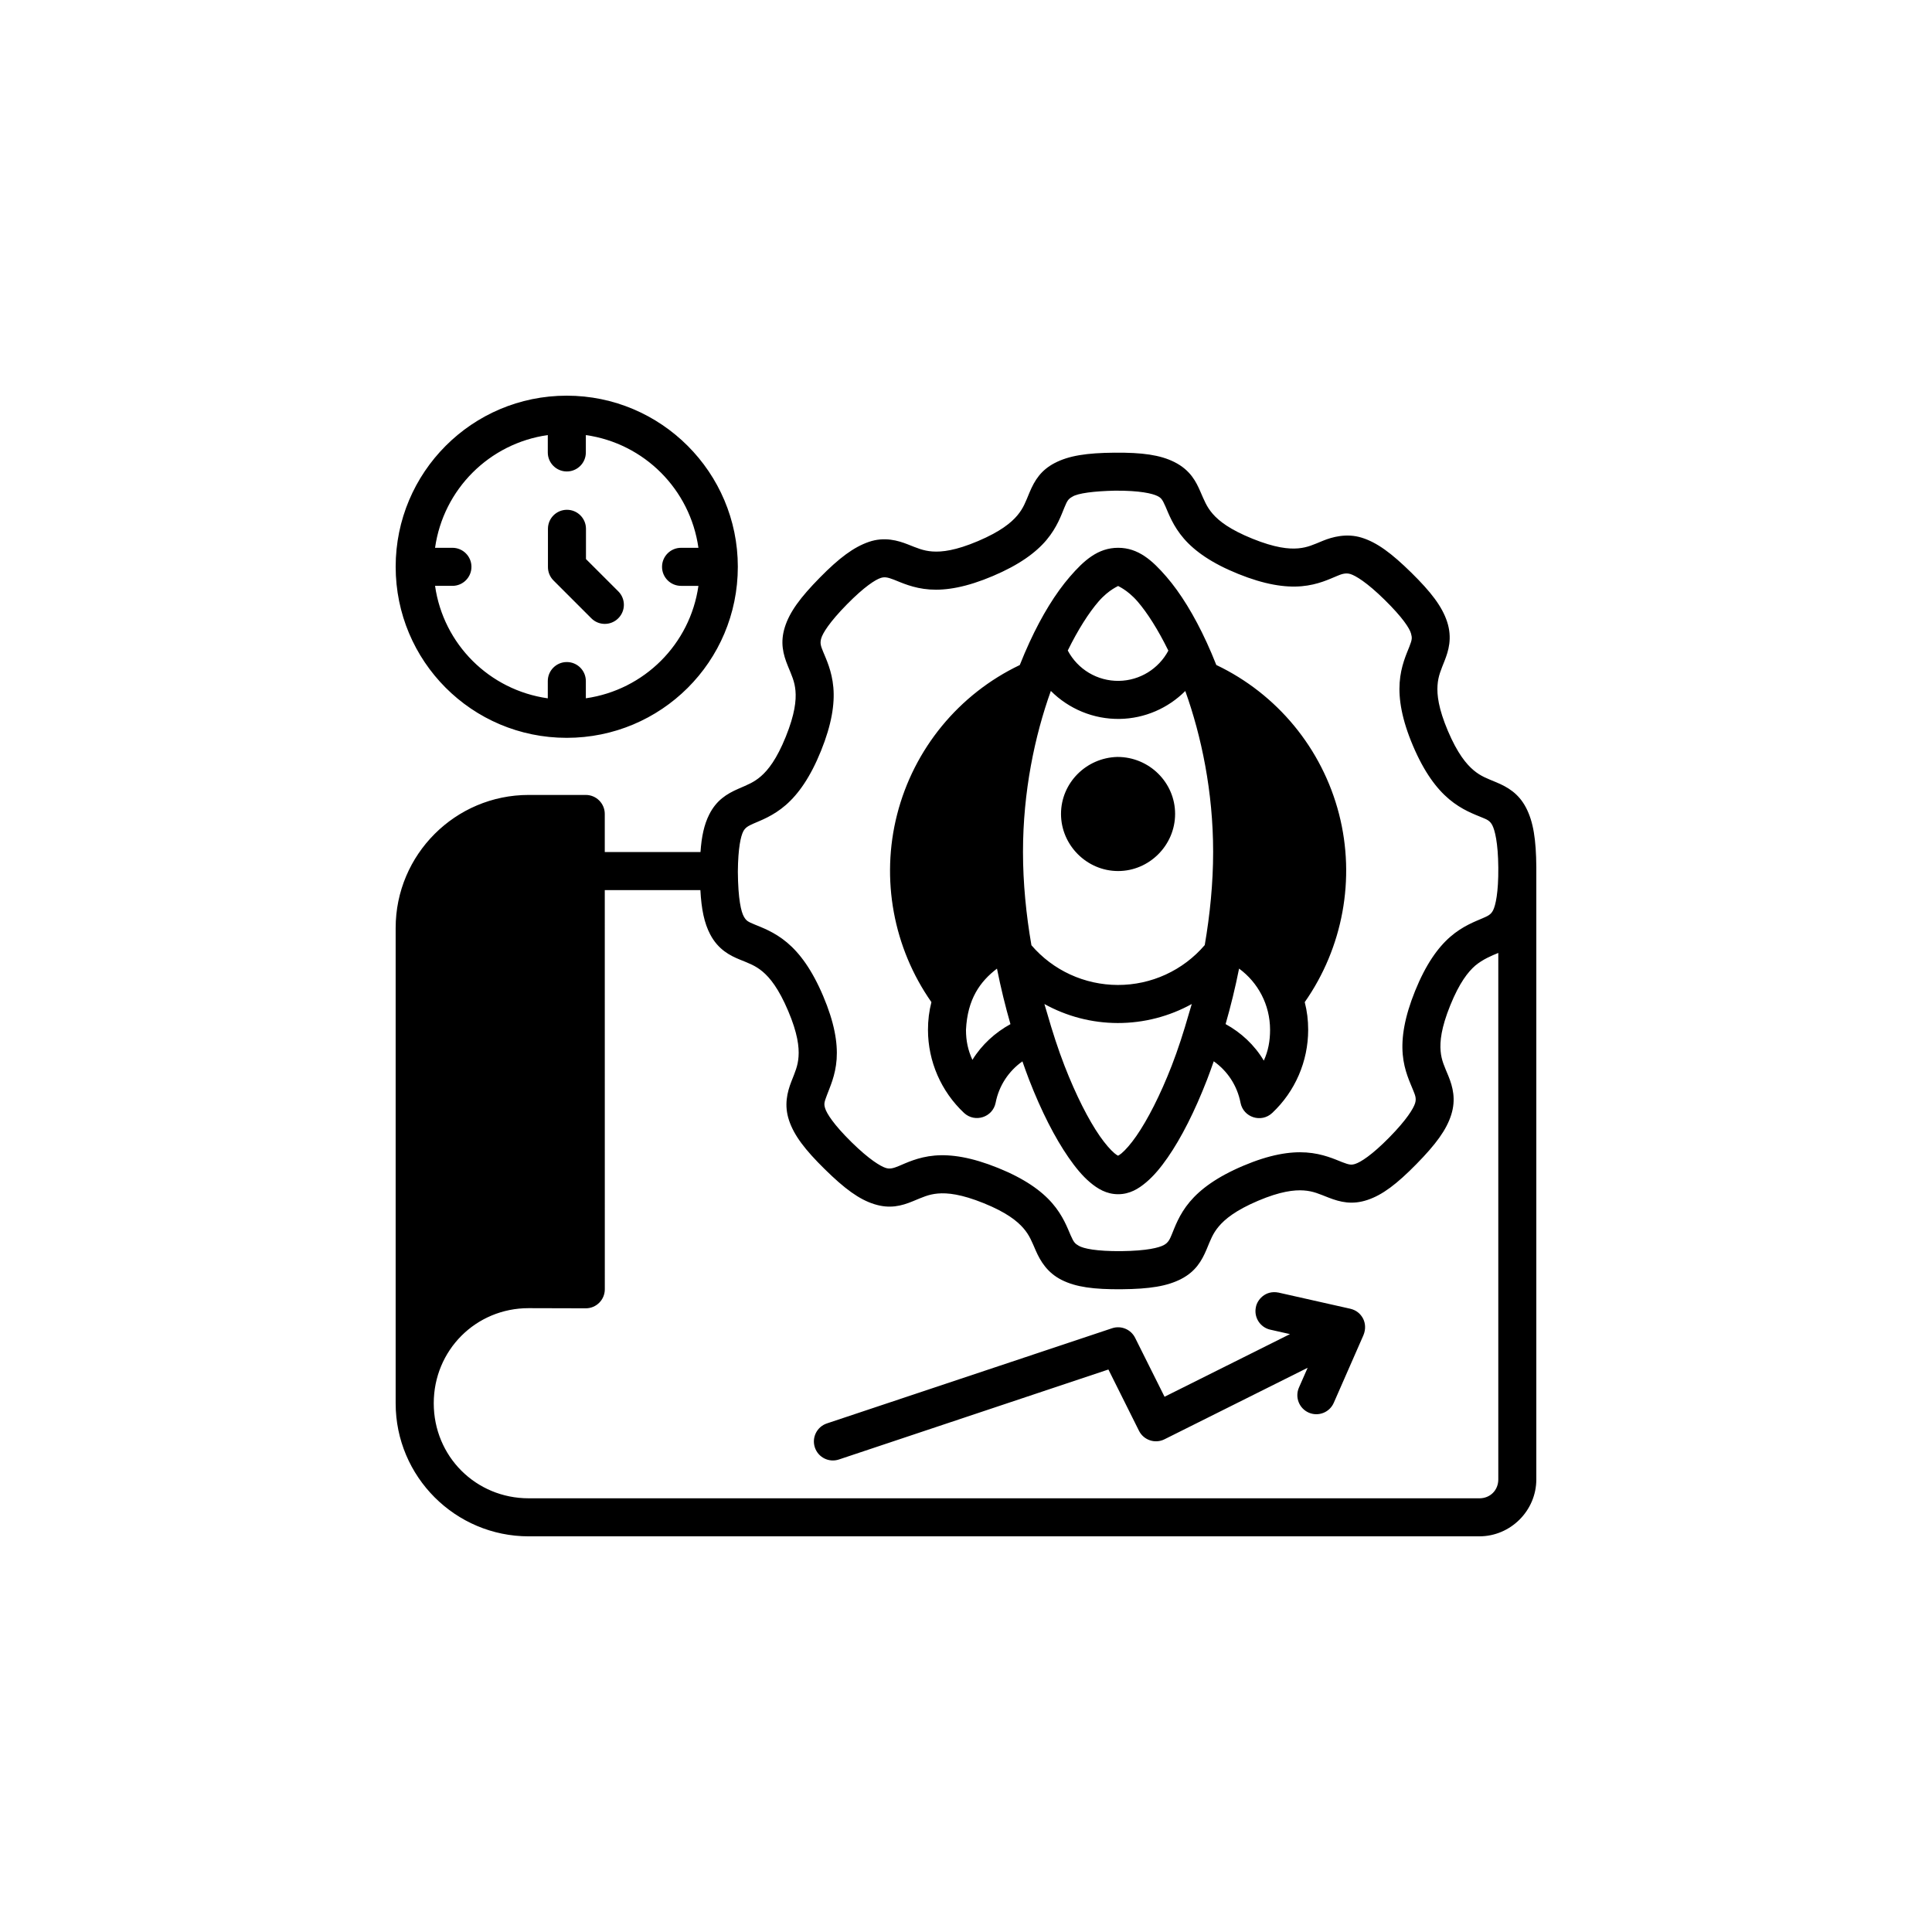 <?xml version="1.0" encoding="UTF-8"?>
<svg width="752pt" height="752pt" version="1.1" viewBox="0 0 752 752" xmlns="http://www.w3.org/2000/svg">
 <path d="m220.59 154.01c-36.875 0-66.582 29.891-66.582 66.582s29.605 66.598 66.582 66.598c36.691 0 66.598-29.566 66.598-66.598 0-36.691-29.84-66.582-66.598-66.582zm-7.371 15.336v6.734c-0.016 4.086 3.285 7.414 7.371 7.43 4.113 0.023 7.461-3.312 7.441-7.43v-6.734c22.738 3.238 40.605 21.133 43.82 43.879h-6.734c-4.086-0.016-7.414 3.285-7.43 7.371-0.023 4.113 3.312 7.461 7.43 7.441h6.734c-3.234 22.711-21.113 40.516-43.82 43.762v-6.676c0.016-4.113-3.328-7.453-7.441-7.43-4.086 0.016-7.387 3.344-7.371 7.43v6.691c-22.738-3.219-40.637-21.043-43.879-43.777h6.734c4.113 0.016 7.453-3.328 7.43-7.441-0.016-4.086-3.344-7.387-7.43-7.371h-6.734c3.219-22.766 21.113-40.66 43.879-43.879zm197.3 10.883c-5.238 2.746-7.738 6.516-9.828 11.531-1.488 3.574-2.316 6.008-4.695 8.844-2.383 2.836-6.578 6.297-15.305 10-8.727 3.703-14.055 4.305-17.746 4.047-3.695-0.258-6.062-1.383-9.668-2.789-3.606-1.406-8.961-3.074-15.133-0.926-5.859 2.039-11.477 6.199-19.062 13.918-7.586 7.719-11.75 13.355-13.602 19.281-1.852 5.922-0.695 10.508 1.199 15.133 1.465 3.582 2.629 5.934 2.949 9.625 0.32 3.691-0.223 9.074-3.773 17.863-3.555 8.789-6.875 12.961-9.668 15.391-2.793 2.43-5.242 3.316-8.789 4.871-4.621 2.027-8.574 4.5-11.359 10.043-1.949 3.879-2.969 8.484-3.383 14.582h-37.258v-14.855c-0.016-4.062-3.309-7.356-7.371-7.371h-22.242c-28.566 0-51.785 23.215-51.785 51.785v185.01c0 28.566 23.215 51.785 51.785 51.785l370.03-0.004c12.172 0 22.172-10 22.172-22.172v-238.22c-0.082-10.824-1.152-17.77-4.031-23.27-2.879-5.496-7.109-7.973-11.531-9.828-3.57-1.496-6.008-2.316-8.844-4.695-2.836-2.383-6.297-6.562-10-15.289-3.703-8.727-4.305-14.066-4.047-17.762 0.25-3.695 1.383-6.062 2.789-9.668 1.406-3.606 3.062-8.68 0.926-15.133-1.953-5.891-6.199-11.477-13.918-19.062-7.719-7.586-13.355-11.75-19.281-13.602-5.922-1.852-11.551-0.27-15.133 1.199s-5.934 2.629-9.625 2.949c-3.691 0.32-9.016-0.203-17.805-3.758-8.789-3.555-13.02-6.875-15.449-9.668-2.43-2.797-3.312-5.258-4.871-8.801-1.555-3.543-3.75-8.199-10.043-11.359-5.547-2.785-12.504-3.75-23.328-3.656s-17.77 1.152-23.27 4.031zm-121.28 143.5c0.781-1.555 1.875-2.211 4.047-3.164 2.805-1.23 7.68-2.969 12.559-7.211 4.883-4.246 9.551-10.785 13.715-21.086 4.164-10.301 5.371-18.242 4.812-24.684-0.559-6.445-2.828-11.098-3.988-13.934-0.918-2.242-1.254-3.254-0.766-5.074 0.547-2.031 3.195-6.375 10.043-13.34 6.848-6.965 11.113-9.602 13.109-10.262 1.402-0.465 2.555-0.359 5.144 0.648 2.852 1.113 7.523 3.379 13.977 3.828s14.355-0.906 24.582-5.246c10.23-4.34 16.707-9.082 20.871-14.035 4.16-4.953 5.797-9.852 6.981-12.676 1.012-2.418 1.395-3.238 3.062-4.148 2.121-1.391 8.605-2.18 16.559-2.356 9.777-0.082 14.691 1.137 16.57 2.082 1.395 0.699 1.875 1.23 3.109 4.031 1.23 2.805 2.965 7.691 7.211 12.574 4.246 4.883 10.785 9.535 21.086 13.699 10.301 4.164 18.242 5.371 24.684 4.812 6.445-0.559 10.965-2.84 13.934-4.047 1.176-0.48 3.066-1.336 5.074-0.707s6.375 3.195 13.34 10.043c6.965 6.848 9.715 11.09 10.262 13.121 0.457 1.707 0.461 2.277-0.652 5.129-1.113 2.852-3.32 7.523-3.773 13.977-0.449 6.453 0.848 14.355 5.188 24.582 4.34 10.23 9.137 16.652 14.09 20.812 4.953 4.16 9.852 5.871 12.676 7.055 1.922 0.805 3.129 1.188 4.106 3.051s2.258 6.738 2.34 16.504c0.082 9.77-1.078 14.727-2.023 16.605-0.875 1.742-2.094 2.231-4.09 3.106-2.805 1.23-7.691 2.969-12.574 7.211-4.883 4.246-9.535 10.785-13.703 21.086-4.164 10.301-5.371 18.242-4.812 24.684 0.559 6.445 2.934 11.078 4.047 13.934 0.664 1.707 1.395 3.078 0.766 5.086-0.625 2.008-3.211 6.359-10.059 13.324s-11.168 9.602-13.168 10.262c-1.473 0.488-2.277 0.461-5.129-0.648-2.852-1.113-7.523-3.32-13.977-3.773-6.453-0.449-14.355 0.848-24.582 5.188-10.23 4.34-16.652 9.094-20.812 14.047-4.16 4.953-5.809 9.895-6.996 12.719-0.676 1.609-1.246 3.129-3.106 4.106-1.863 0.977-6.391 2.219-16.504 2.34-9.77 0.082-14.73-1.008-16.547-2.066-1.438-0.84-1.934-1.242-3.164-4.047-1.23-2.805-2.965-7.68-7.211-12.559-4.246-4.883-10.785-9.551-21.086-13.715-10.301-4.164-18.242-5.371-24.684-4.812-6.445 0.559-11.199 2.941-13.875 4.047-2.066 0.852-3.5 1.301-5.144 0.766-2-0.648-6.359-3.195-13.324-10.043-6.965-6.848-9.637-11.156-10.262-13.168-0.578-1.859-0.25-2.5 0.707-5.144 1.039-2.879 3.32-7.523 3.773-13.977 0.449-6.453-0.906-14.355-5.246-24.582-4.34-10.23-9.094-16.652-14.047-20.812-4.953-4.16-9.836-5.856-12.66-7.039-2.602-1.09-3.188-1.375-4.16-3.062-1.051-1.82-2.258-6.738-2.34-17.496 0.082-9.41 1.176-13.812 2.055-15.559zm-75.961-117.93v14.855c-0.016 1.961 0.75 3.848 2.125 5.246l14.758 14.758c2.894 2.91 7.598 2.91 10.492 0 2.91-2.894 2.91-7.602 0-10.492l-12.574-12.559v-11.809c-0.016-4.086-3.344-7.387-7.43-7.371-4.066 0.016-7.356 3.305-7.371 7.371zm203.14 18.688c-5.496 6.356-10.875 15.027-15.723 25.566-1.289 2.805-2.555 5.738-3.758 8.801-23.688 11.305-41.215 32.586-47.75 58.156-6.434 25.168-1.445 51.93 13.352 73.055-0.902 3.523-1.34 7-1.34 10.797 0.012 12.242 5.106 23.949 14.035 32.332 4.246 3.938 11.172 1.707 12.301-3.973 1.309-6.731 5.152-12.379 10.422-16.102 0.848 2.398 1.688 4.805 2.574 7.082 4.781 12.301 10.051 22.645 15.406 30.363 2.68 3.859 5.336 7.113 8.309 9.625 2.973 2.512 6.434 4.641 10.969 4.641 4.535 0 7.953-2.129 10.926-4.641s5.676-5.766 8.355-9.625c5.356-7.723 10.57-18.066 15.348-30.363 0.891-2.285 1.738-4.703 2.586-7.109 5.273 3.719 9.109 9.383 10.422 16.129 1.102 5.734 8.094 7.981 12.344 3.973 8.926-8.379 13.977-20.086 13.988-32.332 0-3.793-0.434-7.277-1.336-10.797 14.828-21.172 19.832-48.016 13.344-73.219-6.57-25.527-24.109-46.734-47.766-58.012-1.203-3.059-2.457-5.988-3.742-8.789-4.848-10.539-10.184-19.211-15.68-25.566-5.496-6.356-10.949-11.258-18.789-11.258-7.84 0-13.293 4.902-18.789 11.258zm18.789 3.555c-0.414 0 3.383 1.234 7.602 6.113 3.758 4.344 7.969 10.973 11.953 19.094-3.773 7.078-11.086 11.633-19.223 11.766-8.395 0.133-16.035-4.461-19.93-11.809 3.981-8.102 8.203-14.711 11.953-19.047 4.219-4.879 8.059-6.113 7.644-6.113zm-26.188 40.887c6.969 6.981 16.594 11.062 26.797 10.898 9.777-0.156 18.875-4.195 25.539-10.867 6.277 17.531 10.84 39.207 10.84 62.637 0 12.078-1.227 24.371-3.266 36.262-8.445 9.871-20.785 15.551-33.82 15.523-12.965-0.027-25.246-5.656-33.645-15.465-2.059-11.906-3.281-24.223-3.281-36.32 0-23.445 4.562-45.129 10.84-62.668zm3.961 47.867c0 12.172 10.055 22.242 22.227 22.242s22.184-10.07 22.184-22.242-10.012-22.172-22.465-22.172c-12.199 0.305-21.945 10.188-21.945 22.172zm-177.58 29.672h37.215c0.402 7.465 1.508 12.809 3.801 17.199 3.121 5.977 7.805 8.309 11.531 9.828 3.586 1.461 6.066 2.316 8.902 4.695 2.836 2.383 6.242 6.578 9.941 15.305 3.703 8.727 4.289 14.055 4.031 17.746-0.25 3.695-1.363 6.062-2.773 9.668-1.66 4.25-2.891 9.242-0.941 15.133 1.953 5.891 6.215 11.477 13.934 19.062 7.719 7.586 13.355 11.75 19.281 13.602 5.922 1.852 10.418 0.77 15.133-1.199 3.582-1.469 5.922-2.629 9.609-2.949 3.691-0.32 9.074 0.219 17.863 3.773 8.789 3.555 12.977 6.918 15.406 9.711 2.43 2.797 3.301 5.258 4.856 8.801 1.805 4.109 4.512 8.574 10.059 11.359 5.547 2.785 12.504 3.707 23.328 3.613s17.77-1.168 23.27-4.047c5.496-2.879 7.906-6.945 9.828-11.531 1.496-3.57 2.316-6.008 4.695-8.844 2.383-2.836 6.562-6.297 15.289-10 8.727-3.703 14.125-4.289 17.82-4.031 3.695 0.258 6.004 1.371 9.609 2.773 4.672 1.82 9.242 2.891 15.133 0.938 5.891-1.953 11.477-6.215 19.062-13.934 7.586-7.719 11.75-13.355 13.602-19.281 1.852-5.922 0.633-10.77-1.156-15.133-1.469-3.582-2.672-5.922-2.992-9.609-0.32-3.691 0.195-9.016 3.758-17.805 3.555-8.789 6.93-13.035 9.727-15.465 2.922-2.438 6.383-3.883 8.969-4.93v204.91c0 4.227-3.144 7.371-7.371 7.371l-370.02-0.004c-20.625 0-36.969-16.359-36.969-36.984s16.355-37.051 36.969-37.027l22.184 0.059c4.109 0.016 7.445-3.32 7.43-7.43zm246.89 30.539c7.324 5.367 12.066 14.02 12.066 23.859-0.004 4.273-0.703 8.16-2.441 11.965-3.625-6.109-8.879-10.938-14.871-14.223 1.984-6.918 3.766-14.152 5.246-21.605zm-94.23 0.016c1.48 7.453 3.262 14.691 5.246 21.605-5.934 3.25-11.145 7.969-14.812 13.902-1.738-3.809-2.496-7.387-2.5-11.664 0.566-12.008 5.496-18.844 12.066-23.848zm18.457 13.773c8.625 4.773 18.414 7.379 28.527 7.398 10.203 0.023 20.113-2.586 28.832-7.398-0.391 1.262-0.742 2.496-1.113 3.731-2.051 7.18-4.277 14.059-6.691 20.277-4.465 11.488-9.398 21.07-13.758 27.359-2.18 3.144-4.254 5.465-5.738 6.719-0.645 0.543-1.098 0.801-1.387 0.953-0.301-0.152-0.762-0.414-1.402-0.953-1.484-1.254-3.559-3.578-5.738-6.719-4.359-6.285-9.25-15.871-13.715-27.359-2.438-6.273-4.691-13.215-6.82-20.66-0.359-1.262-0.703-2.262-1-3.348zm87.898 126.75 7.688 1.734-48.82 24.383-11.461-22.949c-1.648-3.297-5.465-4.879-8.961-3.715l-111 37.043c-3.871 1.285-5.973 5.461-4.695 9.336 1.285 3.902 5.5 6.012 9.395 4.695l104.87-35.02 11.91 23.875c1.836 3.652 6.293 5.121 9.941 3.281l55.699-27.82-3.367 7.66c-1.668 3.742 0.023 8.129 3.773 9.785 3.754 1.652 8.137-0.066 9.77-3.828l11.504-26.219c1.078-2.535 0.742-4.832-0.082-6.504-1.066-2.043-2.754-3.344-4.988-3.875l-27.918-6.285c-5.324-1.055-8.375 3.039-8.82 5.582-0.902 3.977 1.59 7.934 5.562 8.844z"/>
</svg>
